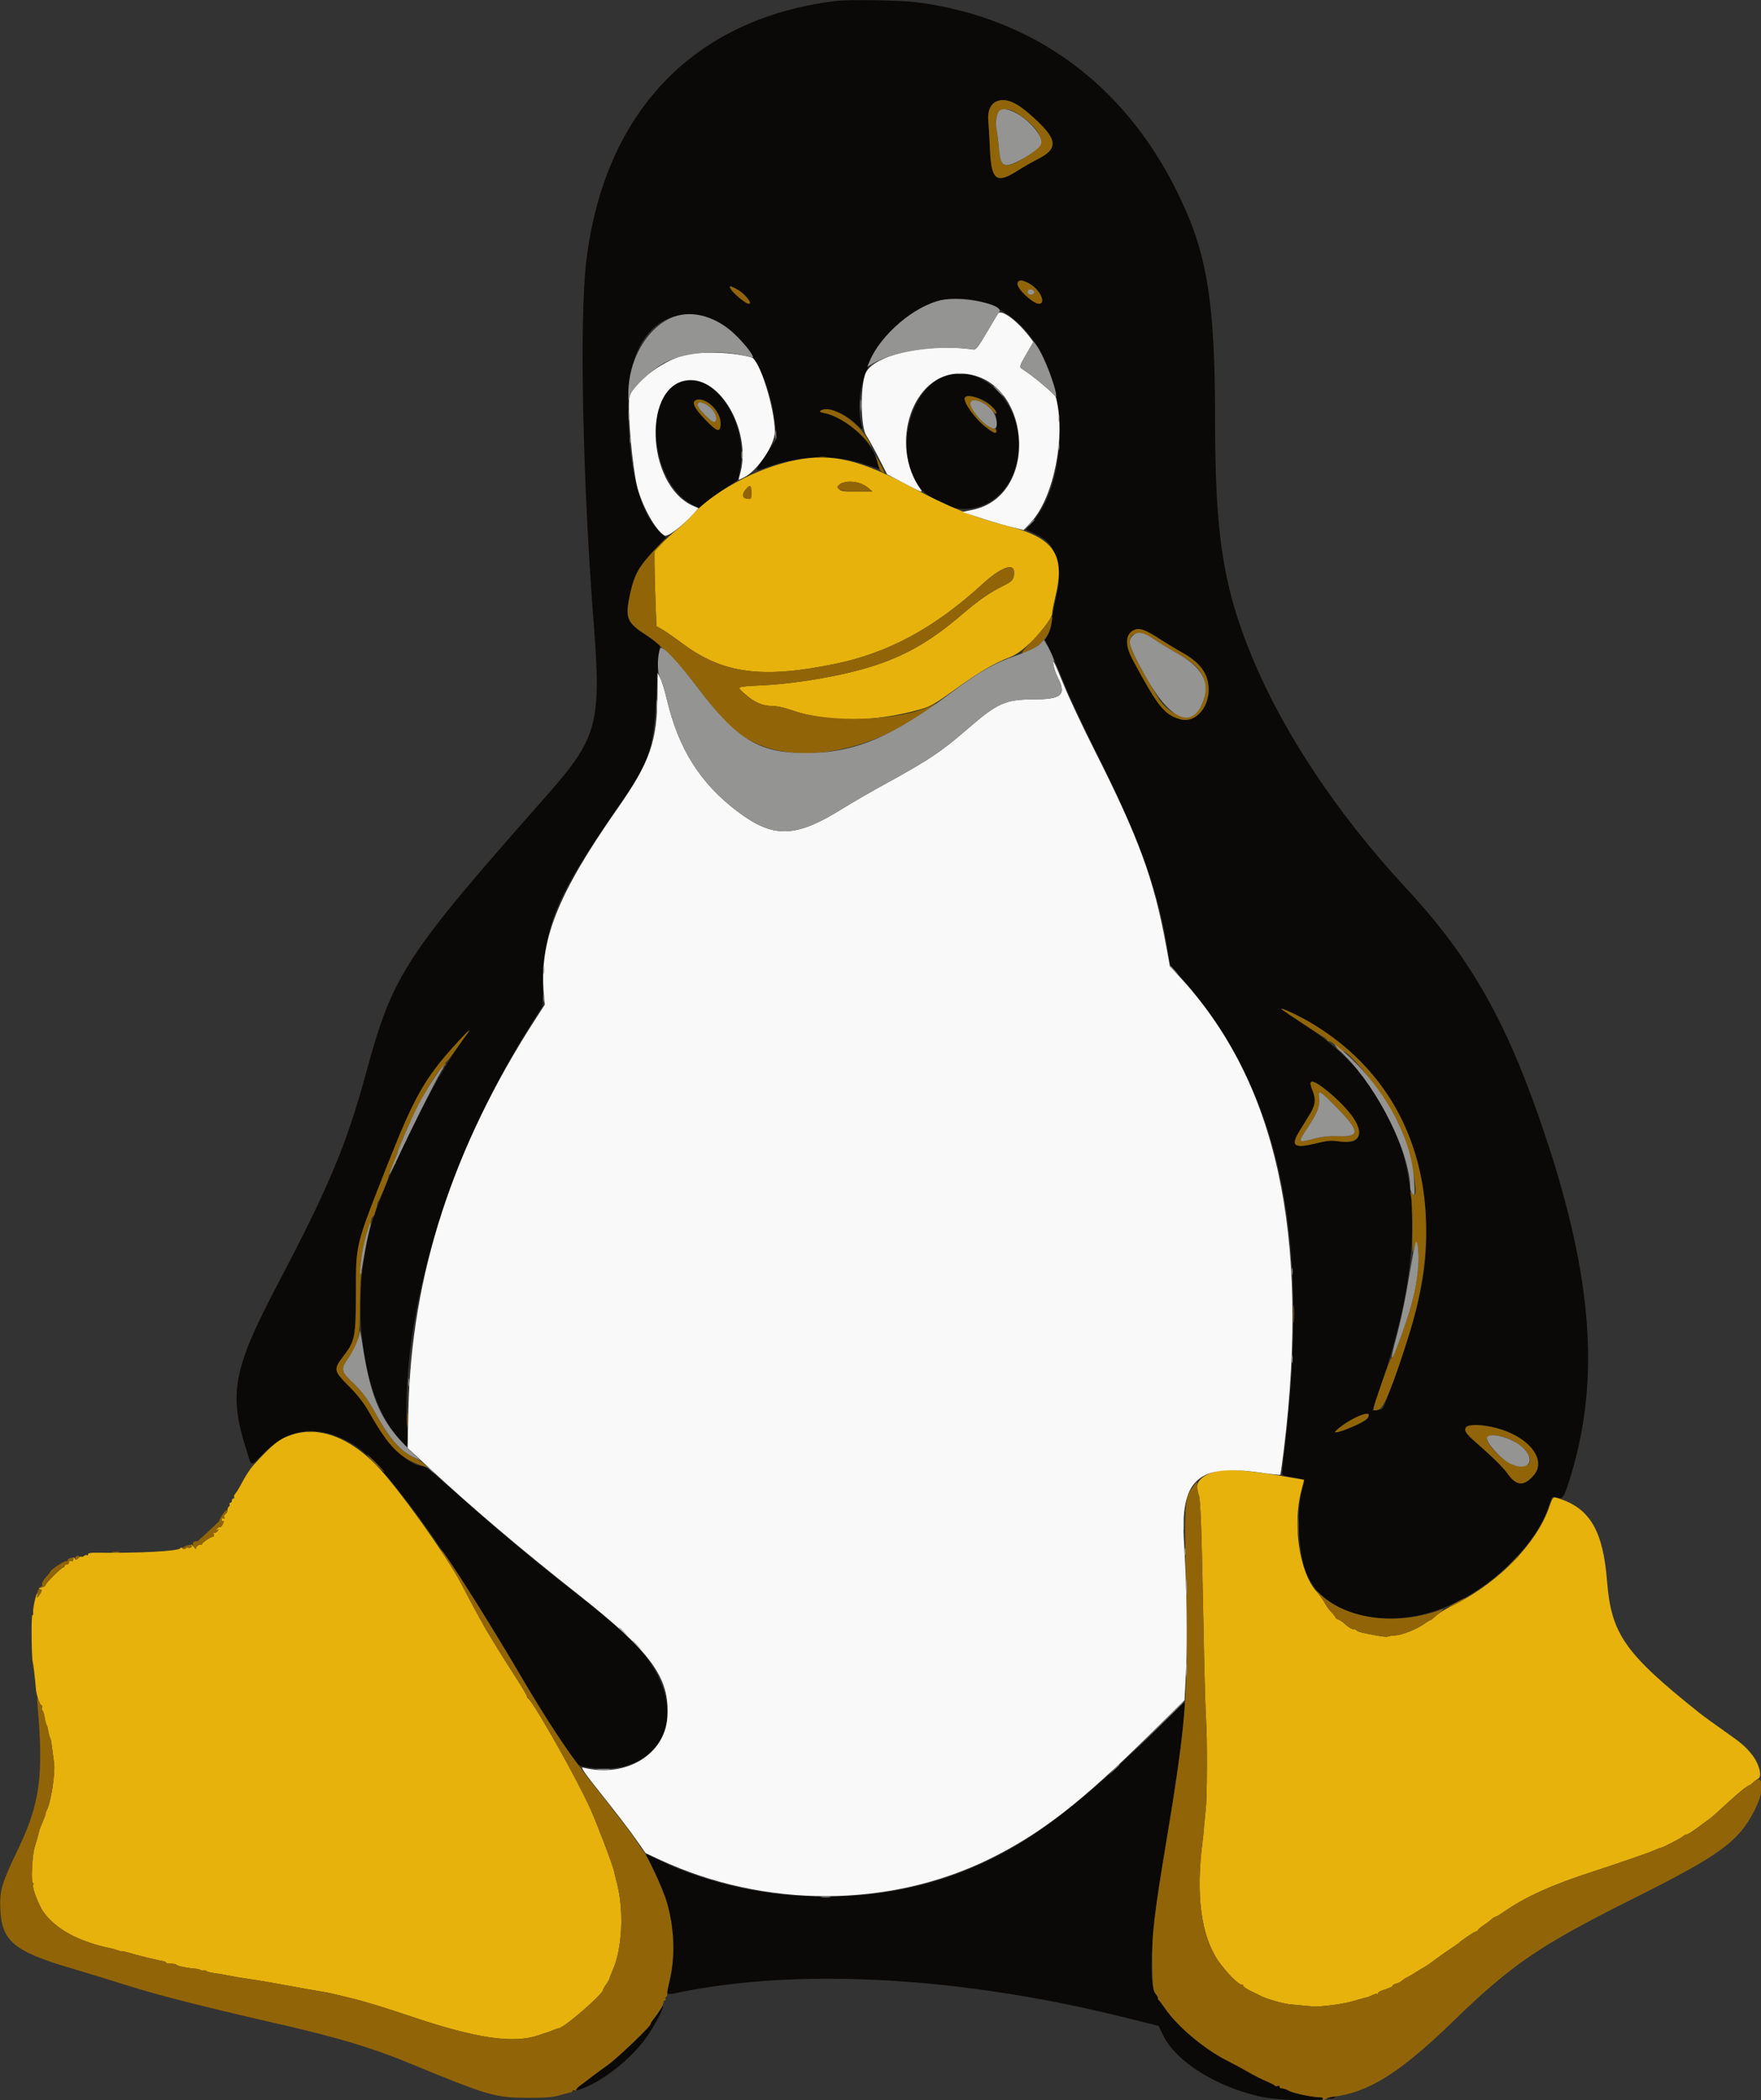 <svg id="svg" version="1.1" xmlns="http://www.w3.org/2000/svg" xmlns:xlink="http://www.w3.org/1999/xlink" width="400" height="477" viewBox="0, 0, 400,477"><rect x="0" y="0" width="400" height="477" fill="#333333" stroke="none"/><g id="svgg"><path id="path0" d="M189.833 0.223 C 157.581 4.185,137.251 25.392,133.168 59.333 C 131.579 72.546,132.341 109.423,134.873 141.833 C 136.625 164.272,135.694 167.654,124.169 180.696 C 91.867 217.250,89.232 221.297,83.161 243.667 C 78.776 259.823,74.706 269.557,63.162 291.500 C 52.883 311.038,51.862 316.505,56.045 329.583 C 57.225 333.272,56.767 333.218,59.906 330.044 C 65.762 324.122,72.509 323.457,80.222 328.041 C 87.094 332.125,101.510 352.018,117.999 380.167 C 123.918 390.272,130.356 400.114,131.564 400.906 C 132.861 401.756,139.271 401.925,141.861 401.177 C 152.624 398.070,154.768 386.722,146.593 376.126 C 144.078 372.867,139.229 368.478,131.243 362.234 C 122.077 355.066,115.300 349.438,106.713 341.861 C 97.180 333.449,96.648 333.000,96.223 333.000 C 92.882 332.997,88.150 328.353,83.996 321.000 C 82.696 318.699,81.404 317.020,79.270 314.860 C 75.704 311.249,75.677 311.073,78.173 307.803 C 80.616 304.601,80.817 303.539,80.841 293.667 C 80.869 282.320,80.629 283.289,88.140 264.213 C 93.920 249.533,96.488 244.954,102.979 237.750 C 106.490 233.855,107.492 232.981,105.657 235.417 C 98.418 245.025,86.547 269.238,83.880 279.833 C 79.285 298.093,82.768 319.524,91.681 327.833 L 92.754 328.833 92.541 325.833 C 90.658 299.316,101.744 262.455,120.511 232.833 L 123.257 228.500 123.434 222.667 C 123.843 209.276,126.515 203.224,141.682 181.333 C 147.634 172.742,148.523 169.848,149.157 157.000 C 149.405 151.958,149.716 147.564,149.846 147.234 C 150.117 146.551,149.875 146.321,146.652 144.197 C 142.478 141.446,142.005 140.337,142.981 135.595 C 144.024 130.524,144.974 128.784,149.031 124.513 L 151.284 122.141 149.661 120.527 C 145.037 115.932,142.653 105.979,142.671 91.350 C 142.708 62.068,172.583 66.367,176.045 96.152 L 176.445 99.597 174.023 103.155 C 171.204 107.297,171.202 107.207,174.082 106.162 C 181.747 103.379,189.442 103.140,196.447 105.465 L 199.728 106.554 199.538 105.605 C 198.554 100.685,192.365 94.768,187.206 93.815 C 185.369 93.476,186.535 92.867,188.434 93.173 C 190.638 93.530,192.505 94.489,194.346 96.210 C 195.993 97.751,196.038 97.770,195.773 96.817 C 193.418 88.335,198.487 76.896,207.123 71.203 C 217.145 64.598,229.278 67.979,235.970 79.243 C 242.809 90.755,242.059 110.189,234.450 118.652 L 232.987 120.279 234.910 121.157 C 237.206 122.206,238.891 123.745,239.178 125.054 C 239.294 125.578,239.631 126.493,239.928 127.087 C 240.756 128.744,240.800 131.473,240.054 134.833 C 239.687 136.483,239.213 139.033,239.000 140.500 C 238.787 141.967,238.333 143.649,237.991 144.239 L 237.369 145.312 238.805 148.406 C 239.596 150.108,241.118 153.675,242.188 156.333 C 243.259 158.992,246.565 166.004,249.535 171.916 C 258.773 190.301,263.087 202.314,265.190 215.500 L 265.775 219.167 267.998 221.667 C 290.291 246.734,297.629 279.116,291.981 327.500 C 291.617 330.617,291.285 333.608,291.243 334.148 C 291.167 335.119,291.193 335.134,293.623 335.549 C 296.643 336.065,296.483 335.871,295.821 338.214 C 294.327 343.507,294.921 353.424,297.002 357.920 C 301.608 367.869,316.944 370.656,330.549 364.017 C 340.255 359.281,349.005 350.302,351.686 342.328 C 352.528 339.824,352.551 339.795,353.447 340.094 C 354.891 340.575,355.177 340.247,356.275 336.855 C 363.552 314.375,361.989 290.928,351.019 258.000 C 342.528 232.514,334.211 217.703,319.478 201.829 C 303.260 184.356,290.714 165.261,283.563 147.167 C 277.753 132.466,276.006 120.609,275.999 95.833 C 275.991 68.149,274.208 57.362,267.347 43.500 C 255.188 18.935,234.572 3.943,208.233 0.512 C 204.648 0.045,192.796 -0.141,189.833 0.223 M230.551 23.505 C 232.446 24.449,237.264 28.770,238.311 30.465 C 239.858 32.966,239.126 34.449,235.434 36.293 C 234.298 36.861,232.442 37.924,231.311 38.655 C 226.314 41.884,225.157 41.019,224.862 33.833 C 224.765 31.450,224.597 28.600,224.491 27.500 C 224.089 23.358,226.743 21.607,230.551 23.505 M233.684 64.342 C 235.448 65.242,237.111 67.504,236.646 68.371 C 236.210 69.187,235.910 69.164,234.410 68.203 C 230.421 65.646,229.804 62.363,233.684 64.342 M167.305 65.652 C 169.044 66.540,171.080 69.000,170.074 69.000 C 169.400 69.000,166.512 66.602,165.960 65.583 C 165.558 64.842,165.735 64.851,167.305 65.652 M214.627 85.444 C 205.640 88.779,202.773 105.464,210.085 111.883 C 219.428 120.087,231.387 113.884,231.387 100.833 C 231.387 90.658,222.519 82.515,214.627 85.444 M154.104 86.961 C 146.013 90.756,147.985 109.561,156.988 114.461 L 158.722 115.405 159.944 114.371 C 160.617 113.802,162.621 112.351,164.398 111.147 L 167.628 108.957 168.023 107.062 C 170.360 95.846,161.730 83.384,154.104 86.961 M222.594 90.516 C 225.274 91.633,226.333 93.158,226.333 95.901 C 226.333 97.239,226.202 98.333,226.042 98.333 C 224.282 98.333,218.446 91.499,219.185 90.303 C 219.475 89.835,221.220 89.944,222.594 90.516 M160.808 91.467 C 163.068 92.792,164.537 96.530,163.225 97.619 C 162.601 98.136,157.667 93.028,157.667 91.865 C 157.667 90.479,158.863 90.328,160.808 91.467 M263.333 145.067 C 264.892 146.077,267.217 147.483,268.500 148.192 C 271.683 149.952,273.524 151.905,274.204 154.247 C 275.669 159.285,272.132 164.518,268.053 163.349 C 264.462 162.319,263.006 160.493,257.272 149.833 C 255.737 146.979,255.554 144.855,256.750 143.767 C 258.321 142.338,259.472 142.565,263.333 145.067 M297.547 232.186 C 312.127 240.766,320.834 253.755,323.163 270.398 C 325.128 284.444,323.745 293.474,316.587 313.333 C 313.849 320.930,314.354 319.985,312.907 320.219 L 311.731 320.410 314.018 313.622 C 327.003 275.066,321.345 249.192,296.333 232.751 C 293.675 231.004,291.350 229.434,291.167 229.263 C 290.391 228.540,294.725 230.525,297.547 232.186 M299.500 246.298 C 303.760 248.978,308.667 254.720,308.667 257.026 C 308.667 259.175,307.457 259.731,303.920 259.207 C 302.379 258.979,301.429 259.066,299.047 259.655 C 293.935 260.918,293.068 260.309,295.155 256.917 C 295.803 255.862,296.858 254.146,297.500 253.103 C 298.791 251.003,298.958 249.675,298.167 247.782 C 297.249 245.586,297.654 245.137,299.500 246.298 M310.766 321.210 C 311.533 321.977,309.694 323.227,305.904 324.513 C 303.049 325.482,303.138 325.470,303.690 324.805 C 305.051 323.165,310.137 320.582,310.766 321.210 M339.770 324.317 C 347.234 326.226,351.460 331.554,348.335 335.114 C 346.139 337.615,344.450 337.520,342.500 334.784 C 341.345 333.164,339.660 331.511,334.394 326.833 C 331.093 323.902,333.585 322.735,339.770 324.317 M261.487 393.929 C 243.343 411.805,231.733 420.175,217.737 425.469 C 195.963 433.705,168.940 432.276,148.255 421.793 C 147.342 421.331,146.650 421.076,146.717 421.226 C 146.785 421.377,147.695 423.225,148.741 425.333 C 152.861 433.641,153.977 442.073,152.028 450.165 C 151.245 453.414,150.934 453.188,155.055 452.368 C 182.181 446.971,218.333 449.033,254.833 458.058 L 263.167 460.119 264.138 462.143 C 267.035 468.176,275.990 473.854,286.296 476.192 C 290.110 477.057,300.053 477.389,300.500 476.667 C 300.621 476.470,300.253 476.333,299.603 476.333 C 298.146 476.333,293.753 475.407,292.867 474.914 C 292.482 474.699,292.054 474.500,291.917 474.470 C 291.779 474.441,291.554 474.380,291.417 474.336 C 291.279 474.291,291.054 474.272,290.917 474.294 C 290.779 474.316,290.667 474.167,290.667 473.964 C 290.667 473.761,290.451 473.678,290.188 473.779 C 289.925 473.880,289.663 473.852,289.605 473.717 C 289.547 473.581,288.675 473.127,287.667 472.706 C 286.658 472.285,284.858 471.373,283.667 470.678 C 282.475 469.983,280.300 468.810,278.833 468.071 C 273.582 465.426,267.455 460.288,264.639 456.167 C 264.012 455.250,263.375 454.408,263.222 454.296 C 263.068 454.184,262.957 453.959,262.974 453.796 C 262.991 453.633,262.817 453.264,262.586 452.976 C 260.631 450.535,261.406 439.209,264.993 417.833 C 267.735 401.488,269.632 386.615,268.966 386.679 C 268.893 386.687,265.528 389.949,261.487 393.929 M149.979 456.388 C 149.754 456.816,149.129 457.729,148.590 458.417 C 148.052 459.104,147.676 459.667,147.757 459.667 C 148.381 459.667,140.352 467.382,137.832 469.204 C 136.086 470.467,134.247 471.803,133.745 472.174 C 133.244 472.544,132.158 473.344,131.333 473.950 C 129.952 474.965,129.913 475.032,130.833 474.803 C 135.987 473.521,143.469 467.754,147.229 462.167 C 148.791 459.846,150.784 456.006,150.549 455.771 C 150.460 455.682,150.203 455.960,149.979 456.388 M302.167 476.333 L 301.167 476.588 302.064 476.627 C 302.557 476.649,303.053 476.517,303.167 476.333 C 303.280 476.150,303.326 476.018,303.270 476.039 C 303.213 476.061,302.717 476.193,302.167 476.333 " stroke="none" fill="#0a0908" fill-rule="evenodd"></path><path id="path1" d="M180.833 104.479 C 171.907 106.205,161.584 111.818,156.576 117.668 C 155.974 118.372,154.656 119.597,153.647 120.391 C 152.639 121.184,151.106 122.599,150.240 123.535 L 148.667 125.236 148.668 128.035 C 148.668 129.574,148.766 133.393,148.884 136.521 L 149.100 142.210 150.433 142.977 C 151.166 143.399,153.253 144.850,155.069 146.202 C 164.213 153.007,173.086 154.192,189.568 150.810 C 201.793 148.301,212.274 142.636,223.167 132.651 C 227.292 128.869,230.333 127.732,230.333 129.973 C 230.333 131.578,230.009 131.986,227.875 133.061 C 224.536 134.744,222.395 136.239,218.233 139.793 C 211.418 145.614,205.671 148.921,198.276 151.277 C 191.366 153.479,181.258 155.243,173.238 155.648 C 167.049 155.961,167.216 155.880,169.181 157.610 C 171.338 159.508,173.192 160.333,175.299 160.333 C 176.377 160.333,178.103 160.703,179.777 161.291 C 187.978 164.175,199.076 164.057,209.502 160.975 C 211.411 160.411,212.744 159.626,216.809 156.674 C 222.285 152.696,225.921 150.564,229.566 149.191 C 232.735 147.999,238.995 141.379,239.002 139.213 C 239.004 138.821,239.313 137.225,239.690 135.667 C 242.065 125.843,239.493 122.113,228.434 119.345 C 221.577 117.629,215.345 115.095,207.146 110.691 C 195.473 104.420,189.019 102.897,180.833 104.479 M195.083 109.684 C 195.770 109.875,196.745 110.394,197.249 110.838 L 198.167 111.646 194.624 111.656 C 191.919 111.664,190.986 111.552,190.679 111.181 C 189.574 109.851,192.321 108.917,195.083 109.684 M170.667 111.855 C 170.667 113.318,170.631 113.374,169.753 113.272 C 168.595 113.139,168.443 112.375,169.345 111.228 C 170.343 109.958,170.667 110.112,170.667 111.855 M66.429 325.817 C 63.525 326.724,61.922 327.986,57.543 332.808 C 56.889 333.527,55.798 335.177,55.116 336.475 C 54.435 337.772,53.679 339.033,53.436 339.277 C 53.193 339.521,53.079 339.858,53.183 340.027 C 53.287 340.195,53.214 340.333,53.020 340.333 C 52.826 340.333,52.667 340.558,52.667 340.833 C 52.667 341.108,52.508 341.333,52.314 341.333 C 52.120 341.333,52.047 341.473,52.152 341.644 C 52.258 341.814,52.192 342.048,52.005 342.163 C 51.819 342.278,51.667 342.669,51.667 343.030 C 51.667 343.392,51.451 343.770,51.188 343.871 C 50.912 343.977,50.795 344.279,50.911 344.582 C 51.045 344.931,50.981 345.028,50.723 344.868 C 50.487 344.722,50.333 344.840,50.333 345.167 C 50.333 345.463,50.484 345.613,50.669 345.498 C 50.866 345.377,50.846 345.641,50.620 346.135 C 50.409 346.599,50.125 346.910,49.989 346.827 C 49.853 346.743,49.538 346.926,49.288 347.234 C 48.897 347.716,48.903 347.754,49.333 347.500 C 49.764 347.246,49.770 347.284,49.379 347.766 C 49.129 348.074,48.793 348.245,48.633 348.146 C 48.472 348.047,48.430 348.198,48.539 348.483 C 48.649 348.767,48.579 349.000,48.384 349.000 C 47.862 349.000,45.670 350.549,45.848 350.792 C 45.931 350.906,45.905 350.930,45.790 350.845 C 45.407 350.563,44.311 351.359,44.520 351.767 C 44.632 351.987,44.433 351.809,44.077 351.371 C 43.588 350.772,43.363 350.682,43.163 351.006 C 42.977 351.307,43.028 351.355,43.333 351.167 C 43.631 350.983,43.689 351.027,43.518 351.305 C 43.379 351.529,43.061 351.633,42.810 351.537 C 42.560 351.441,42.262 351.513,42.148 351.697 C 42.011 351.918,41.791 351.908,41.503 351.669 C 41.228 351.441,41.022 351.428,40.949 351.633 C 40.711 352.308,31.558 352.791,21.583 352.655 C 20.551 352.641,20.000 352.775,20.000 353.039 C 20.000 353.262,19.901 353.346,19.781 353.225 C 19.660 353.104,19.356 353.176,19.106 353.384 C 18.855 353.592,18.561 353.672,18.452 353.563 C 18.343 353.454,18.025 353.594,17.745 353.874 C 17.331 354.288,17.185 354.301,16.957 353.941 C 16.748 353.611,16.676 353.656,16.672 354.119 C 16.668 354.531,16.500 354.674,16.167 354.546 C 15.862 354.429,15.667 354.546,15.667 354.844 C 15.667 355.113,15.442 355.333,15.167 355.333 C 14.892 355.333,14.667 355.483,14.667 355.667 C 14.667 355.850,14.526 356.000,14.355 356.000 C 13.953 356.000,10.333 359.614,10.333 360.015 C 10.333 360.183,9.926 360.423,9.429 360.548 C 8.723 360.725,8.648 360.818,9.089 360.973 C 9.605 361.154,9.595 361.256,8.968 362.169 C 8.332 363.095,8.299 363.107,8.516 362.333 C 8.644 361.875,8.653 361.590,8.535 361.700 C 8.161 362.051,7.436 365.266,7.531 366.156 C 7.581 366.627,7.500 366.936,7.351 366.844 C 7.064 366.667,7.152 376.525,7.447 377.561 C 7.594 378.080,7.892 380.626,8.162 383.667 C 8.281 385.012,9.079 387.333,9.422 387.333 C 9.596 387.333,9.653 387.554,9.550 387.823 C 9.447 388.092,9.486 388.388,9.637 388.482 C 9.789 388.575,10.013 389.278,10.135 390.044 C 10.258 390.810,10.458 391.598,10.580 391.796 C 10.702 391.993,10.833 392.383,10.871 392.661 C 10.982 393.474,11.283 394.649,11.449 394.918 C 11.590 395.148,11.724 396.034,12.291 400.500 C 12.580 402.772,11.549 409.397,10.645 411.079 C 10.473 411.397,10.333 411.818,10.333 412.014 C 10.333 412.210,10.034 413.027,9.668 413.831 C 9.302 414.635,8.952 415.564,8.890 415.896 C 8.829 416.228,8.576 417.175,8.329 418.000 C 8.082 418.825,7.858 419.575,7.832 419.667 C 7.311 421.469,7.013 427.302,7.428 427.558 C 7.584 427.655,7.627 427.956,7.523 428.227 C 7.299 428.811,8.811 432.742,9.804 434.159 C 12.607 438.156,17.918 441.034,25.241 442.526 C 25.649 442.609,26.362 442.821,26.825 442.997 C 27.288 443.173,27.667 443.256,27.667 443.182 C 27.667 443.107,28.154 443.194,28.750 443.375 C 30.910 444.030,36.316 445.360,37.083 445.425 C 37.404 445.453,37.667 445.593,37.667 445.738 C 37.667 445.882,38.183 446.000,38.814 446.000 C 39.445 446.000,40.041 446.130,40.140 446.289 C 40.302 446.552,42.842 447.053,44.500 447.150 C 44.867 447.172,45.364 447.312,45.606 447.461 C 45.847 447.611,46.133 447.645,46.242 447.536 C 46.350 447.428,46.605 447.477,46.807 447.645 C 47.010 447.813,47.774 448.032,48.505 448.131 C 49.957 448.328,50.967 448.499,52.500 448.807 C 53.575 449.023,54.606 449.190,58.000 449.698 C 59.192 449.877,61.742 450.313,63.667 450.667 C 65.592 451.021,67.617 451.389,68.167 451.485 C 68.717 451.581,69.467 451.717,69.833 451.786 C 70.718 451.953,72.559 452.269,74.000 452.501 C 74.642 452.604,76.067 452.920,77.167 453.203 C 78.267 453.485,79.392 453.766,79.667 453.827 C 82.316 454.415,86.767 455.767,93.333 457.979 C 108.202 462.989,116.658 464.235,122.333 462.253 C 123.342 461.901,124.317 461.573,124.500 461.524 C 124.683 461.476,125.256 461.263,125.772 461.051 C 126.288 460.840,126.802 460.667,126.914 460.667 C 128.039 460.667,137.000 452.903,137.000 451.928 C 137.000 451.769,137.310 451.221,137.688 450.709 C 138.066 450.197,138.418 449.566,138.469 449.306 C 138.521 449.046,138.864 448.158,139.232 447.333 C 141.329 442.628,141.748 433.921,140.171 427.833 C 139.886 426.733,139.576 425.458,139.483 425.000 C 139.205 423.643,135.705 414.433,134.100 410.833 C 131.068 404.036,120.995 386.201,119.917 385.722 C 119.779 385.661,119.667 385.450,119.667 385.253 C 119.667 385.055,118.742 383.455,117.612 381.697 C 114.421 376.731,113.509 375.284,112.547 373.667 C 112.057 372.842,111.511 371.942,111.334 371.667 C 110.243 369.970,107.335 364.675,104.996 360.124 C 101.587 353.493,90.146 337.496,85.333 332.632 C 79.114 326.346,72.438 323.939,66.429 325.817 M276.667 334.114 C 272.601 335.039,270.980 337.073,272.291 339.605 C 272.686 340.367,272.954 347.844,273.352 369.167 C 273.538 379.067,273.808 388.817,273.954 390.833 C 274.232 394.679,274.184 408.543,273.885 410.833 C 273.789 411.567,273.627 413.217,273.524 414.500 C 273.422 415.783,273.260 417.433,273.164 418.167 C 271.577 430.348,272.777 439.568,276.701 445.333 C 278.495 447.969,281.713 451.176,282.138 450.750 C 282.246 450.643,282.333 450.739,282.333 450.963 C 282.333 451.187,283.121 451.743,284.083 452.200 C 285.046 452.656,286.058 453.156,286.333 453.310 C 287.414 453.919,291.420 455.082,292.918 455.223 C 293.788 455.305,295.325 455.451,296.333 455.548 C 297.342 455.645,298.392 455.738,298.667 455.756 C 299.366 455.800,303.296 455.374,304.500 455.124 C 305.050 455.010,305.725 454.883,306.000 454.843 C 306.275 454.802,307.325 454.522,308.333 454.219 C 309.342 453.916,310.281 453.671,310.420 453.674 C 310.560 453.677,311.103 453.458,311.628 453.187 C 312.153 452.915,312.676 452.787,312.791 452.902 C 312.906 453.017,313.000 452.954,313.000 452.761 C 313.000 452.569,313.337 452.301,313.750 452.167 C 314.162 452.033,314.575 451.883,314.667 451.833 C 314.758 451.784,315.171 451.634,315.583 451.500 C 315.996 451.365,316.333 451.139,316.333 450.997 C 316.333 450.855,316.698 450.647,317.143 450.536 C 317.589 450.424,318.151 450.143,318.393 449.912 C 318.635 449.681,319.208 449.305,319.667 449.076 C 320.125 448.847,320.950 448.366,321.500 448.007 C 322.050 447.647,322.950 447.102,323.500 446.794 C 324.050 446.487,325.100 445.765,325.833 445.191 C 326.567 444.616,328.067 443.553,329.167 442.828 C 330.267 442.102,331.242 441.427,331.333 441.327 C 331.837 440.777,334.979 438.667,335.295 438.667 C 335.499 438.667,335.668 438.554,335.669 438.417 C 335.670 438.279,336.233 437.792,336.919 437.333 C 337.605 436.875,338.457 436.238,338.813 435.917 C 339.168 435.596,339.582 435.333,339.733 435.333 C 339.884 435.333,340.718 434.838,341.587 434.233 C 346.541 430.782,352.606 428.046,362.000 425.022 C 364.475 424.225,368.150 422.988,370.167 422.273 C 372.183 421.557,373.983 420.930,374.167 420.878 C 374.350 420.827,375.081 420.533,375.791 420.226 C 376.501 419.918,377.167 419.667,377.271 419.667 C 377.634 419.667,381.837 417.497,382.274 417.083 C 382.516 416.854,382.891 416.665,383.107 416.663 C 383.323 416.661,384.352 416.024,385.392 415.246 C 386.433 414.469,387.609 413.608,388.005 413.333 C 388.794 412.786,389.329 412.316,392.895 409.036 C 395.237 406.883,396.975 405.506,397.357 405.502 C 397.462 405.501,397.811 405.237,398.133 404.914 C 398.455 404.592,399.017 404.170,399.381 403.975 C 400.365 403.448,399.529 400.418,397.833 398.371 C 396.291 396.508,395.636 395.956,391.667 393.165 C 389.375 391.554,386.825 389.697,386.000 389.038 C 369.009 375.471,365.979 371.134,365.018 359.000 C 364.138 347.891,361.223 342.765,354.485 340.478 C 352.643 339.852,352.784 339.745,351.819 342.506 C 349.064 350.391,340.571 359.182,330.936 364.122 C 327.741 365.760,326.734 366.400,325.487 367.583 C 325.245 367.813,324.952 368.000,324.835 368.000 C 324.718 368.000,324.145 368.349,323.561 368.776 C 321.882 370.004,318.446 371.374,316.830 371.460 C 316.016 371.503,315.269 371.620,315.170 371.719 C 315.071 371.818,313.980 371.709,312.745 371.478 C 309.129 370.801,308.518 370.644,308.183 370.313 C 308.009 370.141,307.613 370.000,307.302 370.000 C 306.991 370.000,306.264 369.558,305.685 369.017 C 305.106 368.476,304.340 367.941,303.983 367.828 C 303.626 367.715,303.333 367.502,303.333 367.356 C 303.333 367.210,302.941 366.699,302.462 366.220 C 301.983 365.740,301.287 364.782,300.917 364.091 C 300.546 363.399,299.680 362.193,298.991 361.411 C 295.163 357.061,293.562 346.414,295.566 338.631 L 296.219 336.096 293.026 335.549 C 283.604 333.935,279.165 333.546,276.667 334.114 " stroke="none" fill="#e7b20c" fill-rule="evenodd"></path><path id="path2" d="M226.419 23.010 C 224.995 23.582,224.273 25.262,224.491 27.500 C 224.597 28.600,224.765 31.450,224.862 33.833 C 225.157 41.019,226.314 41.884,231.311 38.655 C 232.442 37.924,234.298 36.861,235.434 36.293 C 240.444 33.790,240.341 31.876,234.928 26.847 C 231.090 23.281,228.570 22.145,226.419 23.010 M231.415 25.953 C 236.907 29.778,237.698 32.449,234.073 34.923 C 228.583 38.671,227.265 38.440,226.900 33.665 C 226.795 32.291,226.547 30.329,226.348 29.306 C 225.532 25.102,227.922 23.520,231.415 25.953 M231.156 64.367 C 230.831 65.392,234.589 69.000,235.982 69.000 C 237.782 69.000,236.090 65.570,233.684 64.342 C 232.004 63.485,231.434 63.491,231.156 64.367 M165.960 65.583 C 166.512 66.602,169.400 69.000,170.074 69.000 C 171.080 69.000,169.044 66.540,167.305 65.652 C 165.735 64.851,165.558 64.842,165.960 65.583 M234.917 66.250 C 235.099 66.797,234.055 67.188,233.607 66.740 C 233.415 66.548,233.364 66.220,233.493 66.011 C 233.788 65.534,234.731 65.693,234.917 66.250 M219.185 90.303 C 218.648 91.172,221.473 95.164,223.894 96.958 C 225.906 98.449,226.333 98.602,226.333 97.833 C 226.333 97.558,226.098 97.333,225.810 97.333 C 224.265 97.333,220.771 93.717,220.580 91.919 C 220.400 90.228,223.253 90.926,225.163 93.040 C 225.807 93.752,226.333 94.140,226.333 93.902 C 226.333 92.071,220.049 88.906,219.185 90.303 M158.083 90.887 C 157.033 91.311,157.712 92.721,160.225 95.330 C 162.998 98.210,163.667 98.357,163.667 96.088 C 163.667 93.266,160.198 90.034,158.083 90.887 M160.320 91.827 C 162.132 92.764,163.353 95.203,162.328 95.837 C 161.779 96.176,158.188 92.527,158.436 91.881 C 158.695 91.205,159.095 91.193,160.320 91.827 M186.384 93.281 C 186.063 93.494,186.302 93.648,187.217 93.817 C 190.541 94.431,195.406 97.891,197.786 101.333 C 198.103 101.792,197.943 101.352,197.431 100.355 C 195.054 95.731,188.758 91.699,186.384 93.281 M198.863 103.500 C 198.996 103.867,199.264 104.801,199.460 105.576 C 199.751 106.733,200.506 107.654,200.839 107.258 C 200.881 107.208,200.399 106.192,199.768 105.000 C 199.137 103.808,198.730 103.133,198.863 103.500 M186.254 103.902 C 186.669 103.982,187.269 103.979,187.587 103.896 C 187.906 103.812,187.567 103.747,186.833 103.751 C 186.100 103.754,185.839 103.823,186.254 103.902 M191.451 109.664 C 188.873 110.704,190.410 111.669,194.624 111.656 L 198.167 111.646 197.249 110.838 C 195.780 109.545,193.094 109.001,191.451 109.664 M169.345 111.228 C 168.443 112.375,168.595 113.139,169.753 113.272 C 170.631 113.374,170.667 113.318,170.667 111.855 C 170.667 110.112,170.343 109.958,169.345 111.228 M148.917 124.627 C 144.952 128.830,144.017 130.558,142.981 135.595 C 141.994 140.387,142.483 141.490,146.818 144.258 C 150.031 146.308,154.509 150.917,158.739 156.527 C 164.483 164.142,167.282 166.793,171.738 168.832 C 181.670 173.379,196.493 170.837,209.089 162.426 C 212.434 160.192,213.439 159.332,211.678 160.211 C 204.418 163.833,188.093 164.332,179.460 161.196 C 178.024 160.674,176.386 160.333,175.315 160.333 C 173.190 160.333,171.344 159.514,169.181 157.610 C 167.216 155.880,167.049 155.961,173.238 155.648 C 181.258 155.243,191.366 153.479,198.276 151.277 C 205.671 148.921,211.418 145.614,218.233 139.793 C 222.395 136.239,224.536 134.744,227.875 133.061 C 230.009 131.986,230.333 131.578,230.333 129.973 C 230.333 127.732,227.292 128.869,223.167 132.651 C 212.274 142.636,201.793 148.301,189.568 150.810 C 173.086 154.192,164.213 153.007,155.069 146.202 C 153.253 144.850,151.166 143.399,150.433 142.977 L 149.100 142.210 148.884 136.521 C 148.766 133.393,148.668 129.564,148.668 128.013 L 148.667 125.192 150.069 123.763 C 150.841 122.977,151.384 122.333,151.276 122.333 C 151.169 122.333,150.107 123.365,148.917 124.627 M237.674 141.725 C 237.037 142.664,235.387 144.610,234.008 146.048 C 231.522 148.642,231.547 148.884,234.167 147.588 C 236.909 146.231,238.436 144.267,238.839 141.579 C 239.132 139.622,239.098 139.626,237.674 141.725 M258.000 142.930 C 255.635 143.661,255.359 146.276,257.272 149.833 C 263.006 160.493,264.462 162.319,268.053 163.349 C 272.132 164.518,275.669 159.285,274.204 154.247 C 273.524 151.905,271.683 149.952,268.500 148.192 C 267.217 147.483,264.892 146.077,263.333 145.067 C 260.535 143.254,258.975 142.629,258.000 142.930 M262.300 145.284 C 263.364 146.010,265.618 147.384,267.307 148.337 C 272.166 151.076,273.758 153.093,273.750 156.500 C 273.734 163.003,268.074 164.741,263.799 159.555 C 262.780 158.319,257.654 149.250,257.019 147.562 C 255.604 143.794,258.370 142.601,262.300 145.284 M291.167 229.270 C 291.572 229.656,300.364 235.441,300.833 235.630 C 301.017 235.704,301.288 235.971,301.437 236.223 C 301.586 236.475,301.817 236.613,301.950 236.531 C 302.083 236.449,302.719 236.858,303.363 237.441 C 304.007 238.023,304.227 238.275,303.851 238.000 C 303.173 237.504,303.172 237.507,303.795 238.242 C 304.140 238.650,304.568 238.895,304.745 238.785 C 306.183 237.896,315.334 249.846,318.190 256.340 C 320.618 261.863,322.677 273.426,320.830 271.167 C 320.312 270.533,320.298 270.566,320.551 271.833 C 320.697 272.567,320.811 275.942,320.804 279.333 C 320.794 283.855,320.871 285.100,321.092 284.000 C 321.542 281.752,321.902 281.713,322.148 283.886 C 322.558 287.496,321.423 294.429,319.510 300.000 C 317.933 304.592,316.213 308.807,316.080 308.405 C 316.007 308.187,315.008 310.744,313.861 314.087 C 311.526 320.888,311.578 320.487,313.071 320.207 C 314.282 319.979,316.564 314.376,320.158 302.803 C 329.583 272.455,321.134 246.067,297.547 232.186 C 294.698 230.509,290.412 228.550,291.167 229.270 M102.979 237.750 C 96.488 244.954,93.920 249.533,88.140 264.213 C 80.629 283.289,80.869 282.320,80.841 293.667 C 80.817 303.539,80.616 304.601,78.173 307.803 C 75.677 311.073,75.704 311.249,79.270 314.860 C 81.404 317.020,82.696 318.699,83.996 321.000 C 88.292 328.605,90.776 331.108,95.774 332.871 L 97.112 333.343 96.473 332.635 C 96.121 332.246,94.966 331.489,93.907 330.954 C 90.661 329.314,88.338 326.555,84.825 320.167 C 83.412 317.599,81.895 315.644,79.802 313.696 C 77.480 311.535,77.393 310.846,79.137 308.419 C 81.501 305.128,81.725 304.075,81.782 295.949 C 81.810 291.979,81.956 288.904,82.105 289.115 C 82.255 289.327,82.275 289.125,82.150 288.667 C 82.025 288.208,81.909 287.758,81.893 287.667 C 81.678 286.495,83.546 278.220,83.966 278.478 C 84.076 278.546,84.200 278.140,84.241 277.576 C 84.282 277.012,84.482 276.447,84.686 276.321 C 84.890 276.195,85.062 275.959,85.068 275.796 C 85.075 275.633,85.212 275.153,85.373 274.728 C 85.535 274.304,85.667 273.771,85.667 273.545 C 85.667 273.319,85.790 272.991,85.940 272.817 C 86.281 272.422,88.123 268.007,88.222 267.350 C 88.409 266.096,89.422 264.015,89.747 264.216 C 89.958 264.347,90.006 264.279,89.864 264.049 C 88.912 262.509,99.104 242.073,100.418 242.886 C 100.625 243.013,100.671 242.943,100.530 242.716 C 100.397 242.499,100.520 242.241,100.810 242.129 C 101.096 242.020,101.252 241.805,101.158 241.652 C 101.063 241.499,101.183 241.253,101.425 241.104 C 101.666 240.955,102.590 239.783,103.479 238.500 C 104.367 237.217,105.465 235.679,105.920 235.083 C 107.574 232.913,106.280 234.087,102.979 237.750 M297.667 246.126 C 297.667 246.379,297.892 247.124,298.167 247.782 C 298.958 249.675,298.791 251.003,297.500 253.103 C 296.858 254.146,295.803 255.862,295.155 256.917 C 293.068 260.309,293.935 260.918,299.047 259.655 C 301.429 259.066,302.379 258.979,303.920 259.207 C 310.895 260.241,310.175 255.237,302.386 248.547 C 299.311 245.906,297.667 245.063,297.667 246.126 M303.491 251.417 C 308.893 256.890,309.022 258.241,304.126 258.053 C 301.898 257.967,300.478 258.115,298.382 258.652 C 294.686 259.599,294.707 259.648,297.167 255.894 C 299.363 252.543,299.843 251.218,299.604 249.169 C 299.402 247.442,299.789 247.666,303.491 251.417 M293.788 298.500 C 293.789 300.333,293.845 301.041,293.913 300.072 C 293.980 299.104,293.980 297.604,293.911 296.739 C 293.843 295.874,293.788 296.667,293.788 298.500 M92.448 322.500 C 92.449 323.967,92.507 324.525,92.578 323.741 C 92.648 322.957,92.647 321.757,92.576 321.075 C 92.504 320.392,92.446 321.033,92.448 322.500 M308.636 321.630 C 306.615 322.421,302.454 325.348,303.376 325.331 C 304.793 325.304,310.211 322.852,310.645 322.040 C 311.261 320.889,310.781 320.791,308.636 321.630 M333.018 324.145 C 332.512 324.754,332.895 325.503,334.394 326.833 C 339.660 331.511,341.345 333.164,342.500 334.784 C 344.450 337.520,346.139 337.615,348.335 335.114 C 351.460 331.554,347.234 326.226,339.770 324.317 C 336.716 323.536,333.589 323.457,333.018 324.145 M69.589 325.242 C 70.188 325.316,71.088 325.314,71.589 325.238 C 72.090 325.162,71.600 325.101,70.500 325.103 C 69.400 325.105,68.990 325.167,69.589 325.242 M342.431 326.669 C 347.147 328.434,349.449 333.000,345.622 333.000 C 343.310 333.000,340.068 330.782,338.190 327.916 C 336.911 325.964,338.946 325.366,342.431 326.669 M85.167 332.333 C 86.255 333.433,87.221 334.333,87.312 334.333 C 87.404 334.333,86.589 333.433,85.500 332.333 C 84.411 331.233,83.446 330.333,83.354 330.333 C 83.263 330.333,84.078 331.233,85.167 332.333 M271.106 337.519 C 268.955 340.535,268.994 339.871,269.481 365.167 C 269.862 384.953,269.193 392.797,264.993 417.833 C 262.091 435.128,261.588 439.510,261.735 446.243 C 261.858 451.848,261.894 452.116,262.667 453.071 C 262.942 453.410,263.116 453.779,263.055 453.890 C 262.993 454.001,263.068 454.184,263.222 454.296 C 263.375 454.408,264.012 455.250,264.639 456.167 C 267.455 460.288,273.582 465.426,278.833 468.071 C 280.300 468.810,282.475 469.983,283.667 470.678 C 284.858 471.373,286.658 472.285,287.667 472.706 C 288.675 473.127,289.547 473.581,289.605 473.717 C 289.663 473.852,289.925 473.880,290.188 473.779 C 290.451 473.678,290.667 473.761,290.667 473.964 C 290.667 474.167,290.779 474.316,290.917 474.294 C 291.054 474.272,291.279 474.291,291.417 474.336 C 291.554 474.380,291.779 474.441,291.917 474.470 C 292.054 474.500,292.482 474.699,292.867 474.914 C 293.753 475.407,298.146 476.333,299.603 476.333 C 300.253 476.333,300.621 476.470,300.500 476.667 C 300.240 477.087,300.760 477.104,301.183 476.689 C 301.358 476.518,302.100 476.305,302.833 476.217 C 310.956 475.237,317.999 470.797,330.212 458.956 C 343.432 446.140,349.764 441.831,371.000 431.207 C 390.930 421.236,394.958 418.278,398.681 410.878 C 400.935 406.398,400.574 402.473,398.133 404.914 C 397.811 405.237,397.462 405.501,397.357 405.502 C 396.975 405.506,395.237 406.883,392.895 409.036 C 389.329 412.316,388.794 412.786,388.005 413.333 C 387.609 413.608,386.433 414.469,385.392 415.246 C 384.352 416.024,383.323 416.661,383.107 416.663 C 382.891 416.665,382.516 416.854,382.274 417.083 C 381.837 417.497,377.634 419.667,377.271 419.667 C 377.167 419.667,376.501 419.918,375.791 420.226 C 375.081 420.533,374.350 420.827,374.167 420.878 C 373.983 420.930,372.183 421.557,370.167 422.273 C 368.150 422.988,364.475 424.225,362.000 425.022 C 352.606 428.046,346.541 430.782,341.587 434.233 C 340.718 434.838,339.884 435.333,339.733 435.333 C 339.582 435.333,339.168 435.596,338.813 435.917 C 338.457 436.238,337.605 436.875,336.919 437.333 C 336.233 437.792,335.670 438.279,335.669 438.417 C 335.668 438.554,335.499 438.667,335.295 438.667 C 334.979 438.667,331.837 440.777,331.333 441.327 C 331.242 441.427,330.267 442.102,329.167 442.828 C 328.067 443.553,326.567 444.616,325.833 445.191 C 325.100 445.765,324.050 446.487,323.500 446.794 C 322.950 447.102,322.050 447.647,321.500 448.007 C 320.950 448.366,320.125 448.847,319.667 449.076 C 319.208 449.305,318.635 449.681,318.393 449.912 C 318.151 450.143,317.589 450.424,317.143 450.536 C 316.698 450.647,316.333 450.855,316.333 450.997 C 316.333 451.139,315.996 451.365,315.583 451.500 C 315.171 451.634,314.758 451.784,314.667 451.833 C 314.575 451.883,314.162 452.033,313.750 452.167 C 313.337 452.301,313.000 452.569,313.000 452.761 C 313.000 452.954,312.906 453.017,312.791 452.902 C 312.676 452.787,312.153 452.915,311.628 453.187 C 311.103 453.458,310.560 453.677,310.420 453.674 C 310.281 453.671,309.342 453.916,308.333 454.219 C 307.325 454.522,306.275 454.802,306.000 454.843 C 305.725 454.883,305.050 455.010,304.500 455.124 C 303.296 455.374,299.366 455.800,298.667 455.756 C 298.392 455.738,297.342 455.645,296.333 455.548 C 295.325 455.451,293.788 455.305,292.918 455.223 C 291.420 455.082,287.414 453.919,286.333 453.310 C 286.058 453.156,285.046 452.656,284.083 452.200 C 283.121 451.743,282.333 451.187,282.333 450.963 C 282.333 450.739,282.246 450.643,282.138 450.750 C 281.713 451.176,278.495 447.969,276.701 445.333 C 272.777 439.568,271.577 430.348,273.164 418.167 C 273.260 417.433,273.422 415.783,273.524 414.500 C 273.627 413.217,273.789 411.567,273.885 410.833 C 274.176 408.604,274.231 394.728,273.963 391.000 C 273.825 389.075,273.554 379.250,273.361 369.167 C 272.934 346.858,272.735 341.183,272.323 339.667 C 272.149 339.025,271.968 338.050,271.920 337.500 L 271.833 336.500 271.106 337.519 M50.566 343.961 C 50.066 344.716,49.743 345.333,49.847 345.333 C 49.951 345.333,49.174 346.121,48.120 347.083 C 47.065 348.046,45.932 349.096,45.601 349.417 C 45.271 349.738,44.927 350.004,44.837 350.009 C 43.696 350.073,43.462 350.621,44.191 351.520 C 44.480 351.875,44.626 351.987,44.515 351.767 C 44.310 351.358,45.408 350.564,45.790 350.845 C 45.905 350.930,45.931 350.906,45.848 350.792 C 45.670 350.549,47.862 349.000,48.384 349.000 C 48.579 349.000,48.649 348.767,48.539 348.483 C 48.430 348.198,48.472 348.047,48.633 348.146 C 48.793 348.245,49.129 348.074,49.379 347.766 C 49.770 347.284,49.764 347.246,49.333 347.500 C 48.903 347.754,48.897 347.716,49.288 347.234 C 49.538 346.926,49.853 346.743,49.989 346.827 C 50.125 346.910,50.409 346.599,50.620 346.135 C 50.846 345.641,50.866 345.377,50.669 345.498 C 50.484 345.613,50.333 345.463,50.333 345.167 C 50.333 344.851,50.489 344.724,50.710 344.860 C 50.939 345.001,51.025 344.911,50.931 344.630 C 50.845 344.375,50.996 344.004,51.267 343.804 C 51.537 343.605,51.694 343.250,51.616 343.015 C 51.535 342.771,51.085 343.175,50.566 343.961 M294.790 346.667 C 294.790 348.592,294.845 349.379,294.912 348.417 C 294.980 347.454,294.980 345.879,294.912 344.917 C 294.845 343.954,294.790 344.742,294.790 346.667 M42.179 351.135 C 41.569 351.385,41.337 351.629,41.572 351.775 C 41.782 351.905,42.044 351.865,42.154 351.687 C 42.265 351.508,42.560 351.441,42.810 351.537 C 43.061 351.633,43.359 351.562,43.472 351.379 C 43.817 350.821,43.221 350.709,42.179 351.135 M101.725 354.583 C 102.686 356.004,104.166 358.517,105.015 360.167 C 107.354 364.709,110.254 369.987,111.334 371.667 C 111.511 371.942,112.057 372.842,112.547 373.667 C 113.509 375.284,114.421 376.731,117.612 381.697 C 118.742 383.455,119.667 385.055,119.667 385.253 C 119.667 385.450,119.779 385.661,119.917 385.722 C 120.995 386.201,131.068 404.036,134.100 410.833 C 135.705 414.433,139.205 423.643,139.483 425.000 C 139.576 425.458,139.886 426.733,140.171 427.833 C 141.748 433.921,141.329 442.628,139.232 447.333 C 138.864 448.158,138.521 449.046,138.469 449.306 C 138.418 449.566,138.066 450.197,137.688 450.709 C 137.310 451.221,137.000 451.769,137.000 451.928 C 137.000 452.903,128.039 460.667,126.914 460.667 C 126.802 460.667,126.288 460.840,125.772 461.051 C 125.256 461.263,124.683 461.476,124.500 461.524 C 124.317 461.573,123.342 461.901,122.333 462.253 C 116.658 464.235,108.202 462.989,93.333 457.979 C 86.767 455.767,82.316 454.415,79.667 453.827 C 79.392 453.766,78.267 453.485,77.167 453.203 C 76.067 452.920,74.642 452.606,74.000 452.505 C 73.358 452.404,72.458 452.252,72.000 452.167 C 71.542 452.081,70.717 451.935,70.167 451.841 C 68.887 451.622,67.950 451.452,63.667 450.666 C 61.742 450.312,59.192 449.877,58.000 449.698 C 54.606 449.190,53.575 449.023,52.500 448.807 C 50.967 448.499,49.957 448.328,48.505 448.131 C 47.774 448.032,47.010 447.813,46.807 447.645 C 46.605 447.477,46.350 447.428,46.242 447.536 C 46.133 447.645,45.847 447.611,45.606 447.461 C 45.364 447.312,44.867 447.172,44.500 447.150 C 42.842 447.053,40.302 446.552,40.140 446.289 C 40.041 446.130,39.445 446.000,38.814 446.000 C 38.183 446.000,37.667 445.882,37.667 445.738 C 37.667 445.593,37.404 445.453,37.083 445.425 C 36.316 445.360,30.910 444.030,28.750 443.375 C 28.154 443.194,27.667 443.107,27.667 443.182 C 27.667 443.256,27.288 443.173,26.825 442.997 C 26.362 442.821,25.649 442.609,25.241 442.526 C 17.918 441.034,12.607 438.156,9.804 434.159 C 8.811 432.742,7.299 428.811,7.523 428.227 C 7.627 427.956,7.584 427.655,7.428 427.558 C 7.013 427.302,7.311 421.469,7.832 419.667 C 7.858 419.575,8.082 418.825,8.329 418.000 C 8.576 417.175,8.829 416.228,8.890 415.896 C 8.952 415.564,9.302 414.635,9.668 413.831 C 10.034 413.027,10.333 412.210,10.333 412.014 C 10.333 411.818,10.473 411.397,10.645 411.079 C 11.549 409.397,12.580 402.772,12.291 400.500 C 11.724 396.034,11.590 395.148,11.449 394.918 C 11.283 394.649,10.982 393.474,10.871 392.661 C 10.833 392.383,10.702 391.993,10.580 391.796 C 10.458 391.598,10.258 390.810,10.135 390.044 C 10.013 389.278,9.780 388.570,9.617 388.470 C 9.455 388.369,9.419 388.131,9.537 387.940 C 9.655 387.749,9.605 387.496,9.426 387.379 C 9.247 387.262,8.929 386.717,8.721 386.167 C 8.390 385.293,8.364 385.419,8.518 387.167 C 9.950 403.461,9.097 409.646,3.945 420.333 C 0.436 427.614,-0.100 429.431,0.067 433.496 C 0.369 440.852,3.133 443.192,16.000 446.983 C 19.758 448.091,25.683 449.907,29.167 451.019 C 35.517 453.047,47.037 455.979,62.377 459.473 C 76.204 462.621,84.230 465.001,92.468 468.394 C 111.070 476.057,112.391 476.443,120.000 476.458 C 123.995 476.466,125.620 476.334,127.167 475.877 C 128.267 475.552,129.354 475.271,129.583 475.254 C 129.813 475.236,130.000 475.081,130.000 474.909 C 130.000 474.736,130.233 474.685,130.517 474.794 C 130.802 474.903,130.958 474.868,130.864 474.717 C 130.770 474.565,131.302 474.004,132.046 473.470 C 132.789 472.937,133.871 472.118,134.449 471.651 C 135.027 471.185,136.753 469.912,138.284 468.823 C 140.505 467.244,148.344 459.667,147.757 459.667 C 147.676 459.667,148.043 459.104,148.571 458.417 C 149.995 456.565,150.667 455.419,150.667 454.845 C 150.667 454.564,150.826 454.333,151.020 454.333 C 151.214 454.333,151.286 454.194,151.181 454.023 C 151.075 453.852,151.144 453.617,151.333 453.500 C 151.523 453.383,151.613 453.182,151.533 453.053 C 151.454 452.925,151.677 451.623,152.029 450.160 C 153.397 444.481,153.204 438.133,151.478 432.073 C 150.685 429.286,147.014 421.311,146.101 420.391 C 145.860 420.147,145.490 419.622,145.280 419.224 C 144.637 418.008,140.637 412.717,135.497 406.283 C 129.540 398.827,124.684 391.580,117.999 380.167 C 110.872 368.000,100.734 352.000,100.151 352.000 C 100.057 352.000,100.765 353.162,101.725 354.583 M25.583 352.569 C 25.996 352.648,26.671 352.648,27.083 352.569 C 27.496 352.489,27.158 352.424,26.333 352.424 C 25.508 352.424,25.171 352.489,25.583 352.569 M17.222 353.556 C 16.817 353.960,16.992 354.316,17.500 354.121 C 17.775 354.015,18.000 353.795,18.000 353.631 C 18.000 353.282,17.541 353.237,17.222 353.556 M342.823 355.417 L 340.833 357.500 342.917 355.510 C 344.063 354.416,345.000 353.479,345.000 353.427 C 345.000 353.181,344.671 353.481,342.823 355.417 M15.917 353.896 C 15.596 353.980,15.333 354.213,15.333 354.413 C 15.333 354.614,15.244 354.689,15.135 354.580 C 14.842 354.287,11.333 356.609,11.333 357.096 C 11.333 357.188,10.891 357.736,10.350 358.315 C 9.801 358.904,9.449 359.580,9.553 359.850 C 9.655 360.116,9.547 360.333,9.313 360.333 C 9.080 360.333,8.967 360.412,9.063 360.508 C 9.304 360.748,10.333 360.326,10.333 359.986 C 10.333 359.605,13.970 356.000,14.355 356.000 C 14.526 356.000,14.667 355.850,14.667 355.667 C 14.667 355.483,14.892 355.333,15.167 355.333 C 15.442 355.333,15.667 355.113,15.667 354.844 C 15.667 354.546,15.862 354.429,16.167 354.546 C 16.483 354.668,16.667 354.542,16.667 354.202 C 16.667 353.908,16.629 353.684,16.583 353.705 C 16.537 353.727,16.237 353.813,15.917 353.896 M299.217 361.675 C 299.794 362.312,300.564 363.399,300.929 364.091 C 301.293 364.782,301.983 365.740,302.462 366.220 C 302.941 366.699,303.333 367.210,303.333 367.356 C 303.333 367.502,303.626 367.715,303.983 367.828 C 304.340 367.941,305.106 368.476,305.685 369.017 C 306.264 369.558,306.991 370.000,307.302 370.000 C 307.613 370.000,308.009 370.141,308.183 370.313 C 308.518 370.644,309.129 370.801,312.745 371.478 C 313.980 371.709,315.071 371.818,315.170 371.719 C 315.269 371.620,316.016 371.503,316.830 371.460 C 318.446 371.374,321.882 370.004,323.561 368.776 C 324.145 368.349,324.705 368.000,324.807 368.000 C 324.998 368.000,325.727 367.423,327.278 366.043 C 327.964 365.433,328.015 365.311,327.500 365.508 C 317.665 369.278,306.224 367.912,300.030 362.226 C 299.005 361.286,298.639 361.038,299.217 361.675 M8.644 361.083 C 8.389 362.008,8.421 363.070,8.692 362.663 C 9.615 361.276,9.695 361.000,9.178 361.000 C 8.897 361.000,8.656 361.037,8.644 361.083 M330.667 364.000 C 329.658 364.533,328.951 364.976,329.094 364.984 C 329.449 365.006,332.667 363.363,332.667 363.161 C 332.667 362.938,332.713 362.919,330.667 364.000 " stroke="none" fill="#916507" fill-rule="evenodd"></path><path id="path3" d="M226.649 71.250 C 226.453 71.571,225.279 73.558,224.039 75.667 C 222.273 78.671,221.647 79.479,221.143 79.404 C 210.487 77.805,198.079 80.627,196.513 85.006 C 195.384 88.166,195.526 97.044,196.734 98.833 C 197.230 99.567,198.505 101.868,199.567 103.948 L 201.500 107.729 205.632 109.901 C 209.408 111.886,209.706 111.991,209.092 111.120 C 201.864 100.864,207.310 84.800,218.000 84.844 C 234.156 84.910,236.680 112.661,220.816 115.811 C 219.542 116.064,218.580 116.285,218.678 116.302 C 218.776 116.319,220.403 116.859,222.293 117.502 C 224.184 118.145,227.254 119.058,229.115 119.531 L 232.500 120.390 234.232 118.532 C 239.392 112.997,242.184 98.804,239.811 90.167 C 239.645 89.563,234.470 85.213,232.482 84.007 C 231.422 83.364,231.413 83.409,233.200 80.310 L 234.734 77.651 233.795 76.421 C 230.981 72.731,227.350 70.104,226.649 71.250 M155.401 80.674 C 150.107 82.061,143.226 87.444,142.927 90.432 C 142.567 94.036,143.601 105.703,144.689 110.320 C 145.739 114.773,148.944 120.566,150.951 121.641 C 151.622 122.000,154.717 119.731,157.110 117.126 L 158.678 115.419 157.663 114.999 C 146.439 110.349,145.814 86.333,156.918 86.333 C 164.301 86.333,170.702 98.616,168.079 107.750 C 167.882 108.438,167.752 109.000,167.790 109.000 C 167.828 109.000,168.423 108.713,169.111 108.361 C 172.114 106.831,176.000 101.013,176.000 98.048 C 176.000 92.761,172.549 81.751,170.716 81.188 C 166.773 79.977,159.051 79.718,155.401 80.674 M239.318 151.223 C 239.449 151.925,239.881 153.132,240.278 153.903 C 242.282 157.799,241.156 158.830,234.881 158.843 C 228.356 158.856,226.613 159.628,219.814 165.517 C 213.750 170.768,210.976 172.624,201.167 177.993 C 198.050 179.699,193.582 182.285,191.238 183.740 C 180.609 190.339,175.653 190.454,167.500 184.289 C 159.082 177.923,154.154 170.130,151.510 159.002 C 151.009 156.895,150.321 154.645,149.981 154.002 L 149.363 152.833 149.348 157.175 C 149.310 168.409,147.738 172.956,140.133 183.833 C 126.605 203.184,122.435 213.726,123.530 225.808 L 123.745 228.182 121.599 231.508 C 102.881 260.512,93.447 289.527,92.765 320.178 L 92.572 328.856 97.045 333.011 C 107.146 342.395,118.035 351.648,131.191 362.026 C 147.922 375.224,152.121 380.956,151.604 389.887 C 151.105 398.511,142.164 403.896,132.408 401.447 C 131.778 401.289,132.796 402.749,136.889 407.871 C 139.802 411.517,143.188 415.938,144.413 417.696 L 146.641 420.892 149.913 422.411 C 173.780 433.488,202.043 433.403,224.833 422.184 C 236.388 416.496,245.631 409.318,261.113 394.009 L 269.060 386.152 269.390 379.826 C 269.744 373.047,269.548 359.671,268.960 350.582 C 268.017 336.002,271.946 332.380,286.421 334.485 C 288.760 334.825,290.735 335.042,290.808 334.968 C 290.881 334.894,291.251 332.283,291.630 329.167 C 297.592 280.131,289.969 245.649,267.896 221.809 L 265.741 219.481 264.856 214.657 C 262.115 199.726,258.627 190.208,248.707 170.582 C 245.996 165.220,242.833 158.508,241.676 155.667 C 239.413 150.106,238.945 149.225,239.318 151.223 " stroke="none" fill="#f9f9f9" fill-rule="evenodd"></path><path id="path4" d="M227.408 24.914 C 226.471 25.239,225.965 27.334,226.348 29.306 C 226.547 30.329,226.795 32.291,226.900 33.665 C 227.129 36.655,227.617 37.565,228.941 37.473 C 230.572 37.360,235.665 34.249,236.367 32.936 C 237.692 30.461,230.355 23.891,227.408 24.914 M233.493 66.011 C 233.364 66.220,233.415 66.548,233.607 66.740 C 234.055 67.188,235.099 66.797,234.917 66.250 C 234.731 65.693,233.788 65.534,233.493 66.011 M213.801 68.162 C 207.691 69.491,200.009 76.048,197.518 82.061 L 197.009 83.289 198.421 82.476 C 203.357 79.634,213.488 78.264,221.149 79.404 C 221.661 79.480,222.295 78.650,224.177 75.434 C 225.486 73.197,226.732 71.156,226.947 70.897 C 228.352 69.204,218.464 67.147,213.801 68.162 M153.110 71.931 C 147.098 74.078,142.525 81.969,142.734 89.833 C 142.771 91.203,142.802 91.282,142.908 90.280 C 143.075 88.701,147.799 84.045,150.895 82.407 C 155.847 79.789,164.491 79.269,170.790 81.212 C 171.758 81.510,169.633 78.577,167.080 76.089 C 162.865 71.981,157.467 70.375,153.110 71.931 M233.219 80.278 C 231.411 83.412,231.421 83.363,232.482 84.007 C 234.402 85.172,239.655 89.542,239.686 90.000 C 239.704 90.275,239.786 90.340,239.867 90.145 C 240.304 89.092,237.048 80.558,235.376 78.377 L 234.771 77.587 233.219 80.278 M217.088 84.906 C 217.595 84.982,218.345 84.980,218.755 84.901 C 219.165 84.822,218.750 84.760,217.833 84.762 C 216.917 84.765,216.581 84.829,217.088 84.906 M226.667 88.833 C 227.289 89.475,227.872 90.000,227.964 90.000 C 228.056 90.000,227.622 89.475,227.000 88.833 C 226.378 88.192,225.794 87.667,225.703 87.667 C 225.611 87.667,226.045 88.192,226.667 88.833 M195.440 92.000 C 195.440 93.192,195.501 93.679,195.574 93.083 C 195.648 92.487,195.648 91.513,195.574 90.917 C 195.501 90.321,195.440 90.808,195.440 92.000 M220.519 91.303 C 219.776 92.505,224.013 97.333,225.810 97.333 C 226.842 97.333,226.489 94.534,225.284 93.161 C 223.686 91.341,221.115 90.339,220.519 91.303 M158.436 91.881 C 158.188 92.527,161.779 96.176,162.328 95.837 C 163.353 95.203,162.132 92.764,160.320 91.827 C 159.095 91.193,158.695 91.205,158.436 91.881 M142.767 94.333 C 142.767 95.342,142.829 95.754,142.905 95.250 C 142.982 94.746,142.982 93.921,142.905 93.417 C 142.829 92.912,142.767 93.325,142.767 94.333 M240.417 95.167 C 240.421 95.900,240.489 96.161,240.569 95.746 C 240.649 95.331,240.646 94.731,240.562 94.413 C 240.479 94.094,240.414 94.433,240.417 95.167 M176.091 98.667 C 176.091 99.492,176.156 99.829,176.235 99.417 C 176.315 99.004,176.315 98.329,176.235 97.917 C 176.156 97.504,176.091 97.842,176.091 98.667 M143.077 100.000 C 143.077 100.642,143.146 100.904,143.230 100.583 C 143.314 100.263,143.314 99.737,143.230 99.417 C 143.146 99.096,143.077 99.358,143.077 100.000 M240.417 101.500 C 240.421 102.233,240.489 102.494,240.569 102.079 C 240.649 101.665,240.646 101.065,240.562 100.746 C 240.479 100.427,240.414 100.767,240.417 101.500 M168.424 103.333 C 168.424 104.158,168.489 104.496,168.569 104.083 C 168.648 103.671,168.648 102.996,168.569 102.583 C 168.489 102.171,168.424 102.508,168.424 103.333 M233.649 119.250 L 232.500 120.500 233.750 119.351 C 234.913 118.282,235.153 118.000,234.899 118.000 C 234.843 118.000,234.281 118.563,233.649 119.250 M257.371 144.296 C 256.028 145.639,256.302 146.561,260.088 153.424 C 265.583 163.386,270.654 165.774,273.170 159.585 C 275.002 155.077,273.229 151.675,267.307 148.337 C 265.618 147.384,263.364 146.010,262.300 145.284 C 259.867 143.623,258.348 143.318,257.371 144.296 M236.470 146.034 C 235.626 146.966,233.918 147.814,230.400 149.046 C 225.889 150.625,222.130 152.775,216.596 156.941 C 202.558 167.508,194.021 171.071,182.833 171.033 C 172.428 170.998,167.392 167.968,158.723 156.527 C 153.956 150.235,150.292 146.368,149.956 147.275 C 149.269 149.134,149.255 152.539,149.930 153.863 C 150.299 154.586,151.010 156.900,151.510 159.005 C 154.154 170.129,159.083 177.924,167.500 184.289 C 175.653 190.454,180.609 190.339,191.238 183.740 C 193.582 182.285,198.050 179.699,201.167 177.993 C 210.976 172.624,213.750 170.768,219.814 165.517 C 226.613 159.628,228.356 158.856,234.881 158.843 C 241.156 158.830,242.282 157.799,240.278 153.903 C 239.512 152.415,238.900 149.899,239.375 150.192 C 239.732 150.413,238.641 147.852,237.766 146.415 L 237.106 145.331 236.470 146.034 M149.112 160.333 C 149.112 161.708,149.171 162.271,149.243 161.583 C 149.315 160.896,149.315 159.771,149.243 159.083 C 149.171 158.396,149.112 158.958,149.112 160.333 M123.424 220.333 C 123.424 221.158,123.489 221.496,123.569 221.083 C 123.648 220.671,123.648 219.996,123.569 219.583 C 123.489 219.171,123.424 219.508,123.424 220.333 M265.667 219.438 C 265.667 219.495,266.154 219.983,266.750 220.521 L 267.833 221.500 266.854 220.417 C 265.942 219.407,265.667 219.180,265.667 219.438 M123.424 226.667 C 123.424 227.492,123.489 227.829,123.569 227.417 C 123.648 227.004,123.648 226.329,123.569 225.917 C 123.489 225.504,123.424 225.842,123.424 226.667 M305.530 239.833 C 313.185 247.536,320.333 262.065,320.333 269.922 C 320.333 270.262,320.568 270.830,320.854 271.186 C 321.332 271.780,321.362 271.546,321.215 268.333 C 320.737 257.894,313.630 245.494,303.526 237.470 C 302.595 236.730,303.461 237.752,305.530 239.833 M99.887 243.083 C 98.323 245.164,96.064 248.855,94.736 251.501 C 93.279 254.402,90.333 261.190,90.333 261.647 C 90.333 261.803,89.873 263.011,89.311 264.332 C 87.622 268.301,88.386 267.267,90.491 262.734 C 93.214 256.870,98.699 245.861,99.947 243.750 C 101.120 241.768,101.093 241.477,99.887 243.083 M299.604 249.169 C 299.843 251.218,299.363 252.543,297.167 255.894 C 294.707 259.648,294.686 259.599,298.382 258.652 C 300.478 258.115,301.898 257.967,304.126 258.053 C 309.022 258.241,308.893 256.890,303.491 251.417 C 299.789 247.666,299.402 247.442,299.604 249.169 M83.350 279.943 C 82.546 282.645,82.095 285.016,81.858 287.794 C 81.599 290.827,81.944 289.835,82.669 285.467 C 83.031 283.285,83.548 280.682,83.818 279.682 C 84.541 277.005,84.162 277.216,83.350 279.943 M321.606 282.167 C 321.385 282.522,320.899 285.070,319.481 293.310 C 318.994 296.139,318.008 300.628,317.290 303.287 C 315.724 309.085,315.775 309.931,317.433 305.651 C 320.436 297.898,321.736 292.896,322.152 287.500 C 322.355 284.876,322.010 281.515,321.606 282.167 M293.417 288.833 C 293.421 289.567,293.489 289.827,293.569 289.413 C 293.649 288.998,293.646 288.398,293.562 288.079 C 293.479 287.761,293.414 288.100,293.417 288.833 M81.704 302.338 C 81.640 303.766,80.444 306.600,79.137 308.419 C 77.393 310.846,77.480 311.535,79.802 313.696 C 81.895 315.644,83.412 317.599,84.825 320.167 C 88.294 326.476,90.676 329.331,93.739 330.852 L 95.500 331.728 92.965 329.247 C 86.539 322.958,84.212 317.741,82.338 305.418 C 82.010 303.263,81.725 301.877,81.704 302.338 M293.424 308.667 C 293.424 309.492,293.489 309.829,293.569 309.417 C 293.648 309.004,293.648 308.329,293.569 307.917 C 293.489 307.504,293.424 307.842,293.424 308.667 M92.757 314.000 C 92.757 314.825,92.822 315.162,92.902 314.750 C 92.981 314.337,92.981 313.662,92.902 313.250 C 92.822 312.837,92.757 313.175,92.757 314.000 M337.786 326.503 C 337.400 327.508,340.870 331.388,343.101 332.446 C 347.301 334.439,349.113 331.527,345.564 328.489 C 343.179 326.448,338.287 325.198,337.786 326.503 M96.667 332.771 C 96.667 332.828,97.154 333.316,97.750 333.854 L 98.833 334.833 97.854 333.750 C 96.942 332.740,96.667 332.513,96.667 332.771 M268.779 346.000 C 268.779 347.375,268.838 347.938,268.909 347.250 C 268.981 346.563,268.981 345.438,268.909 344.750 C 268.838 344.063,268.779 344.625,268.779 346.000 M269.084 352.500 C 269.088 353.233,269.156 353.494,269.236 353.079 C 269.315 352.665,269.312 352.065,269.229 351.746 C 269.146 351.427,269.080 351.767,269.084 352.500 M269.452 360.500 C 269.451 362.150,269.507 362.867,269.577 362.093 C 269.647 361.320,269.648 359.970,269.579 359.093 C 269.510 358.217,269.453 358.850,269.452 360.500 M140.667 369.771 C 140.667 369.828,141.154 370.316,141.750 370.854 L 142.833 371.833 141.854 370.750 C 140.942 369.740,140.667 369.513,140.667 369.771 M143.667 372.771 C 143.667 372.828,144.154 373.316,144.750 373.854 L 145.833 374.833 144.854 373.750 C 143.942 372.740,143.667 372.513,143.667 372.771 M269.448 379.167 C 269.449 380.633,269.507 381.192,269.578 380.408 C 269.648 379.624,269.647 378.424,269.576 377.741 C 269.504 377.059,269.446 377.700,269.448 379.167 M262.830 392.417 L 256.833 398.500 262.917 392.503 C 268.569 386.932,269.151 386.333,268.913 386.333 C 268.865 386.333,266.128 389.071,262.830 392.417 M252.982 401.917 L 251.833 403.167 253.083 402.018 C 254.247 400.949,254.487 400.667,254.232 400.667 C 254.176 400.667,253.614 401.229,252.982 401.917 M135.909 401.907 C 136.501 401.981,137.551 401.982,138.243 401.910 C 138.934 401.838,138.450 401.778,137.167 401.776 C 135.883 401.775,135.317 401.834,135.909 401.907 M186.589 430.908 C 187.188 430.982,188.088 430.981,188.589 430.905 C 189.090 430.829,188.600 430.768,187.500 430.770 C 186.400 430.772,185.990 430.834,186.589 430.908 " stroke="none" fill="#949493" fill-rule="evenodd"></path></g></svg>